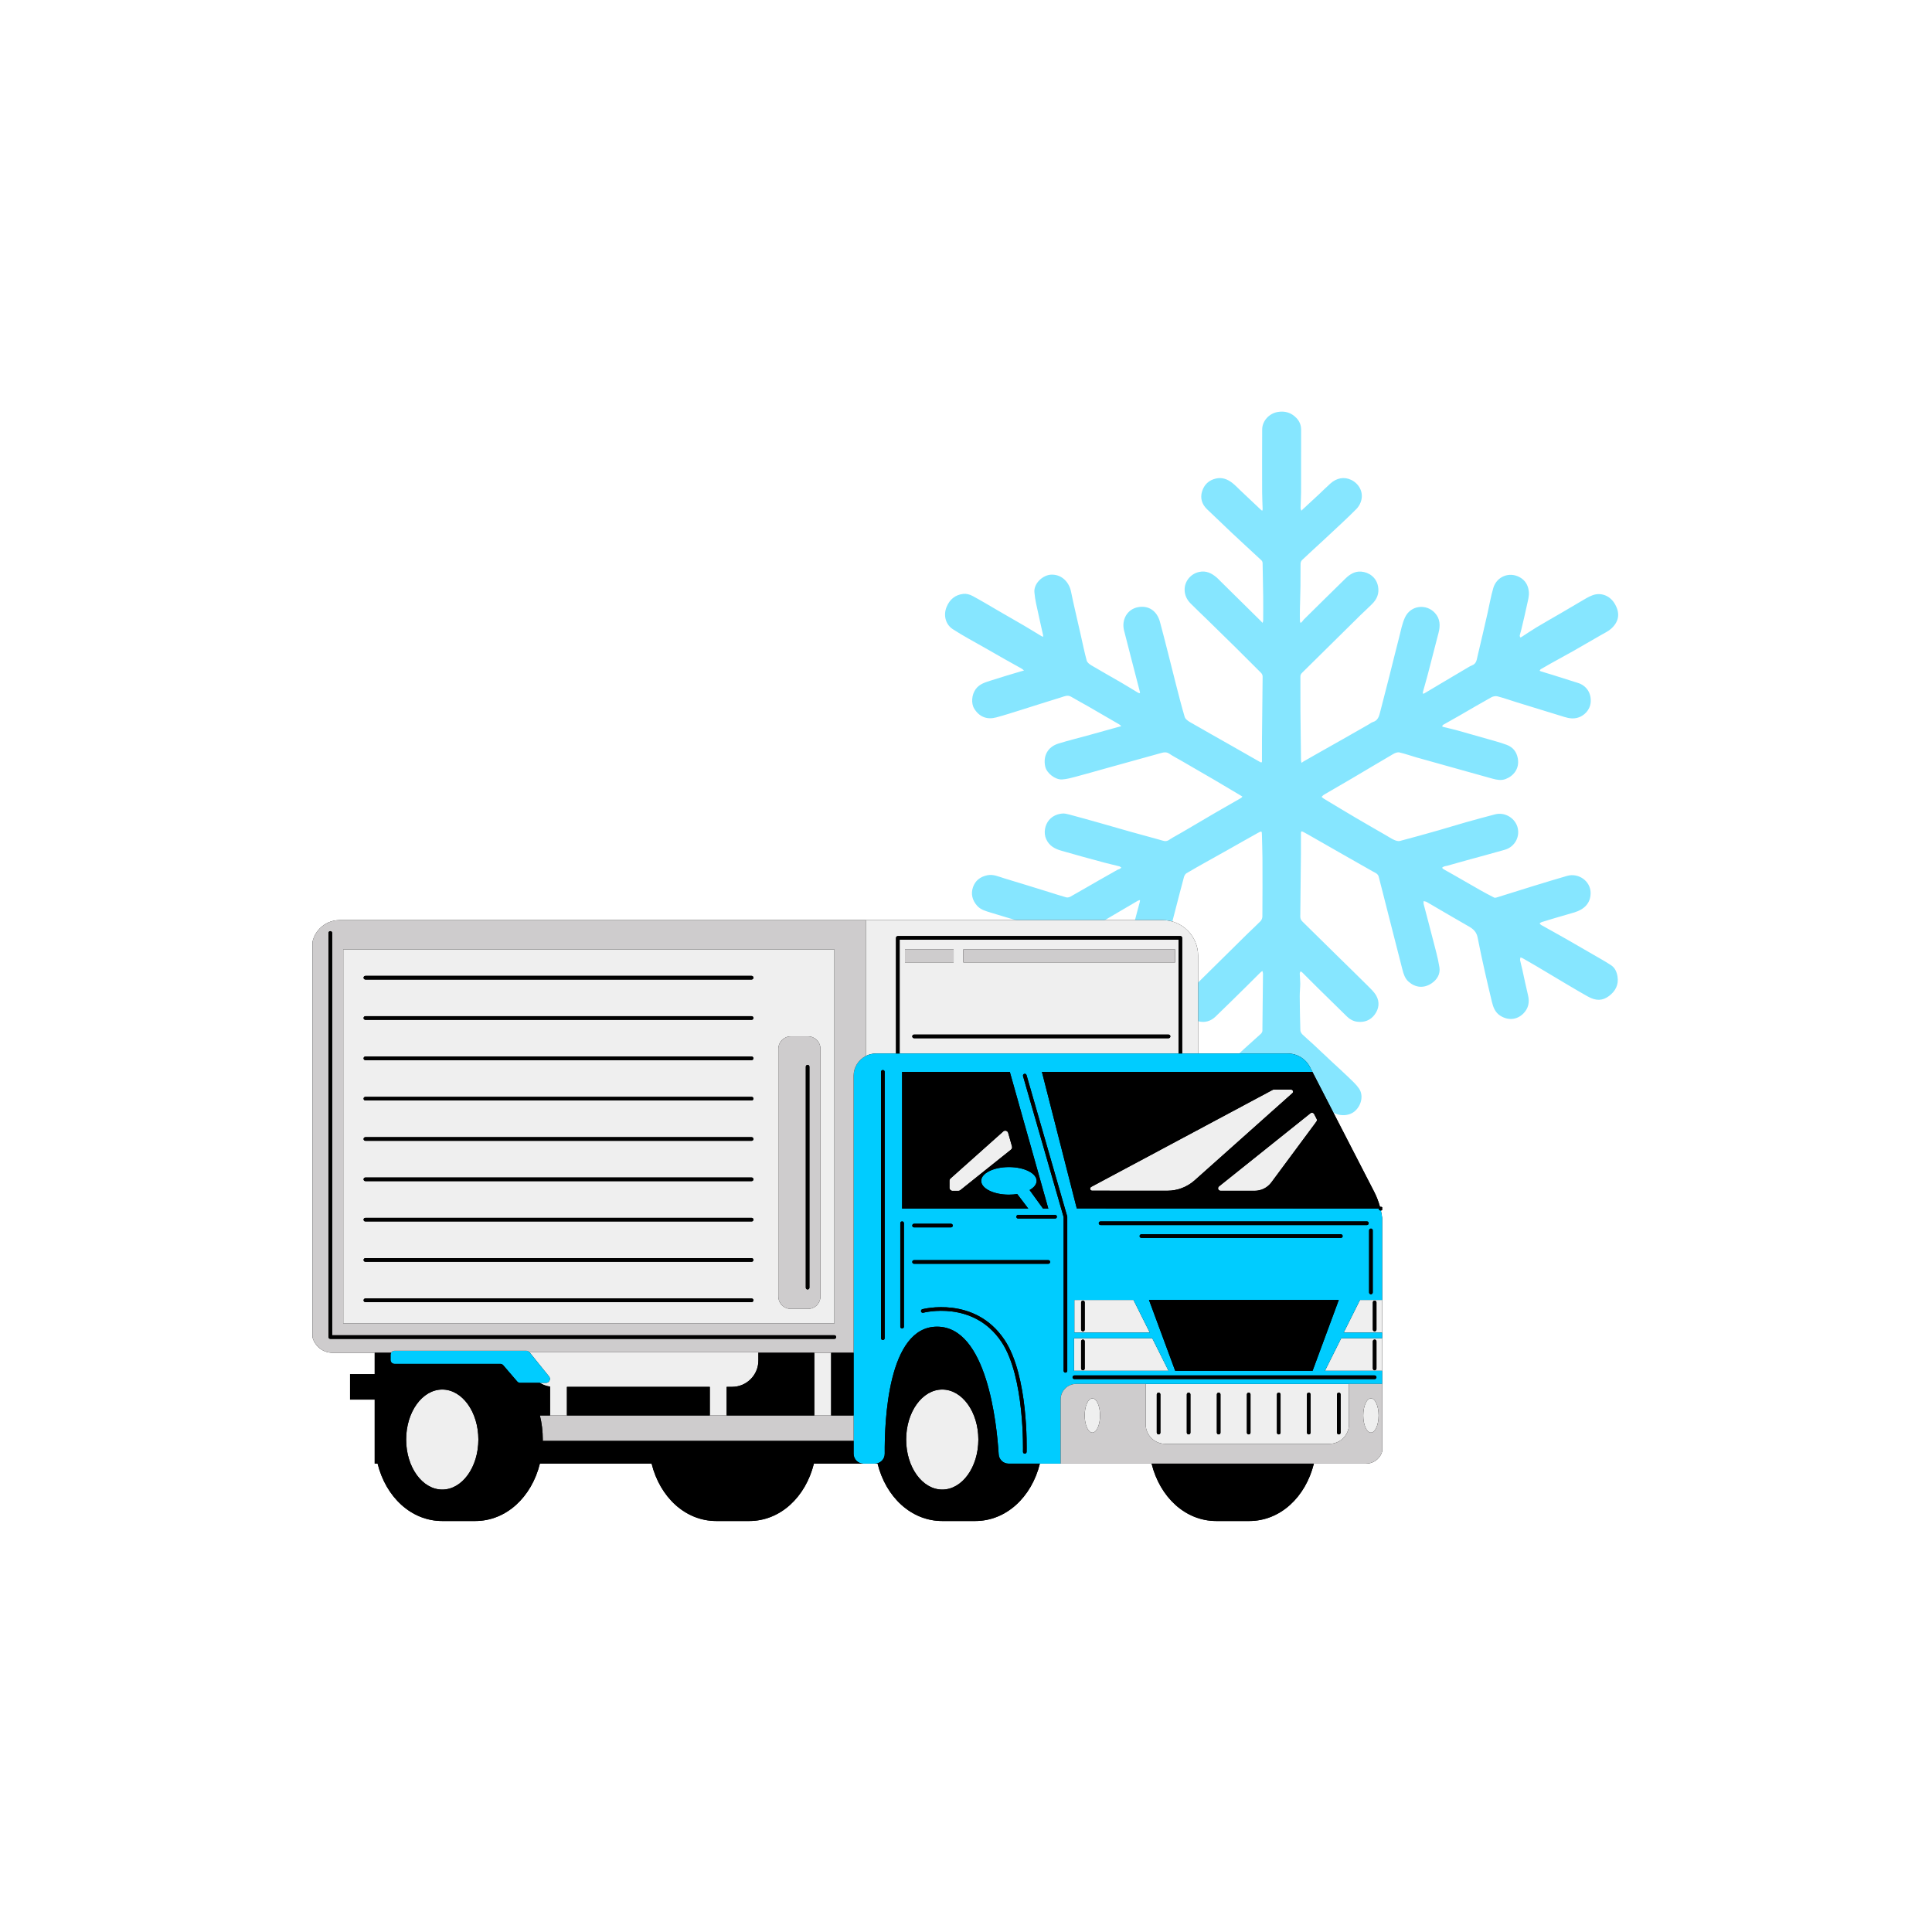 <svg xmlns="http://www.w3.org/2000/svg" xmlns:xlink="http://www.w3.org/1999/xlink" width="500" zoomAndPan="magnify" viewBox="0 0 375 375" height="500" preserveAspectRatio="xMidYMid meet" version="1.0"><defs><clipPath id="efef26a32a"><path d="M 183 79.688 L 314.234 79.688 L 314.234 229.688 L 183 229.688 Z M 183 79.688 " clip-rule="nonzero"/></clipPath><clipPath id="7dc002fd6e"><path d="M 60.668 178.512 L 268.277 178.512 L 268.277 295.512 L 60.668 295.512 Z M 60.668 178.512 " clip-rule="nonzero"/></clipPath><clipPath id="8d7bee763a"><path d="M 66 178.512 L 268.277 178.512 L 268.277 290 L 66 290 Z M 66 178.512 " clip-rule="nonzero"/></clipPath><clipPath id="84fd21010e"><path d="M 75 204 L 268.277 204 L 268.277 285 L 75 285 Z M 75 204 " clip-rule="nonzero"/></clipPath><clipPath id="d9190ac5c6"><path d="M 60.668 178.512 L 268.277 178.512 L 268.277 285 L 60.668 285 Z M 60.668 178.512 " clip-rule="nonzero"/></clipPath><clipPath id="43ab959264"><path d="M 63 180 L 268.277 180 L 268.277 295.512 L 63 295.512 Z M 63 180 " clip-rule="nonzero"/></clipPath></defs><rect x="-37.5" width="450" fill="#ffffff" y="-37.5" height="450" fill-opacity="1"/><rect x="-37.5" width="450" fill="#ffffff" y="-37.5" height="450" fill-opacity="1"/><g clip-path="url(#efef26a32a)"><path fill="#86e6ff" d="M 195.191 189.859 C 193.73 190.727 192.309 191.594 190.855 192.395 C 189.863 192.941 188.863 193.512 187.797 193.867 C 186.816 194.191 185.84 193.832 185.02 193.203 C 184.059 192.469 183.5 191.449 183.391 190.27 C 183.312 189.457 183.582 188.66 184.062 187.945 C 184.652 187.066 185.594 186.676 186.441 186.164 C 188.145 185.141 189.883 184.18 191.613 183.199 C 192.828 182.512 194.051 181.832 195.27 181.148 C 196.176 180.641 197.074 180.129 197.977 179.621 C 198.23 179.477 198.48 179.336 198.73 179.191 C 198.449 179.066 198.18 178.906 197.887 178.816 C 195.992 178.242 194.086 177.695 192.195 177.105 C 191.266 176.816 190.312 176.562 189.629 175.773 C 188.707 174.715 188.41 173.477 188.863 172.184 C 189.305 170.922 190.27 170.164 191.637 169.887 C 192.82 169.648 193.828 170.156 194.879 170.469 C 197.781 171.336 200.672 172.246 203.57 173.137 C 204.703 173.488 205.832 173.867 206.977 174.18 C 207.219 174.246 207.562 174.152 207.797 174.023 C 209.652 172.98 211.488 171.906 213.332 170.848 C 214.531 170.16 215.734 169.484 216.938 168.805 C 217.043 168.75 217.176 168.746 217.277 168.688 C 217.414 168.613 217.535 168.508 217.66 168.418 C 217.52 168.324 217.391 168.184 217.234 168.145 C 216.273 167.895 215.305 167.691 214.352 167.434 C 211.551 166.676 208.746 165.922 205.961 165.109 C 204.727 164.754 203.645 164.172 203.062 162.867 C 202.508 161.633 202.828 160.109 203.613 159.18 C 204.289 158.383 205.172 158.02 206.148 157.91 C 206.621 157.855 207.133 157.992 207.609 158.117 C 209.496 158.621 211.375 159.145 213.254 159.676 C 215.328 160.262 217.398 160.871 219.477 161.453 C 221.27 161.961 223.074 162.441 224.875 162.938 C 225.238 163.035 225.602 163.164 225.973 163.238 C 226.641 163.371 227.086 162.871 227.594 162.594 C 228.852 161.906 230.086 161.164 231.324 160.441 C 232.863 159.539 234.391 158.625 235.934 157.73 C 237.578 156.777 239.234 155.84 240.883 154.891 C 240.988 154.828 241.066 154.711 241.156 154.621 C 241.07 154.566 240.98 154.508 240.891 154.453 C 239.148 153.422 237.414 152.375 235.664 151.352 C 233.547 150.113 231.418 148.887 229.293 147.656 C 228.512 147.207 227.711 146.793 226.965 146.297 C 226.469 145.965 226.012 145.98 225.48 146.133 C 223.52 146.688 221.555 147.219 219.59 147.766 C 217.859 148.242 216.129 148.727 214.398 149.207 C 212.535 149.727 210.676 150.262 208.809 150.758 C 207.93 150.988 207.039 151.242 206.145 151.293 C 204.809 151.371 203.148 150.055 202.875 148.781 C 202.445 146.762 203.32 144.973 205.457 144.32 C 207.469 143.699 209.52 143.199 211.551 142.637 C 213.332 142.145 215.109 141.645 216.891 141.148 C 216.973 141.125 217.059 141.105 217.141 141.082 C 217.309 141.039 217.477 140.996 217.641 140.949 C 217.512 140.832 217.391 140.688 217.242 140.602 C 215.227 139.426 213.207 138.254 211.184 137.09 C 210.09 136.465 208.977 135.871 207.891 135.23 C 207.223 134.84 206.605 135.16 206.012 135.34 C 203.395 136.137 200.793 136.984 198.18 137.801 C 196.586 138.301 194.996 138.812 193.383 139.246 C 191.586 139.727 190.117 139.172 189.109 137.57 C 188.461 136.539 188.602 134.867 189.352 133.805 C 190.117 132.719 191.289 132.43 192.414 132.062 C 194.297 131.449 196.203 130.898 198.098 130.324 C 198.164 130.305 198.23 130.293 198.297 130.273 C 198.453 130.23 198.605 130.188 198.758 130.145 C 198.613 130.023 198.48 129.879 198.32 129.789 C 197.238 129.18 196.148 128.582 195.066 127.973 C 193.805 127.258 192.543 126.539 191.285 125.816 C 189.156 124.594 186.977 123.449 184.922 122.113 C 183.617 121.266 183.039 119.52 183.723 117.832 C 184.328 116.336 185.406 115.461 186.965 115.273 C 187.535 115.203 188.219 115.379 188.734 115.656 C 190.441 116.566 192.098 117.578 193.773 118.547 C 195.434 119.508 197.105 120.457 198.758 121.426 C 199.895 122.094 201.016 122.793 202.145 123.469 C 202.246 123.531 202.367 123.555 202.48 123.598 C 202.469 123.473 202.477 123.344 202.449 123.227 C 202 121.203 201.539 119.184 201.109 117.16 C 200.953 116.434 200.84 115.695 200.777 114.961 C 200.629 113.203 202.469 111.543 204.148 111.535 C 206.18 111.527 207.547 113.066 207.898 114.891 C 208.137 116.117 208.426 117.34 208.699 118.562 C 209.055 120.141 209.422 121.715 209.781 123.293 C 210.156 124.938 210.484 126.594 210.93 128.219 C 211.027 128.586 211.469 128.93 211.836 129.145 C 213.77 130.293 215.73 131.387 217.672 132.516 C 218.766 133.152 219.84 133.824 220.926 134.473 C 221.023 134.531 221.156 134.523 221.27 134.543 C 221.262 134.441 221.266 134.332 221.238 134.234 C 220.723 132.242 220.203 130.25 219.688 128.254 C 219.18 126.293 218.668 124.332 218.176 122.367 C 217.664 120.328 218.75 118.246 220.906 117.848 C 222.938 117.473 224.555 118.562 225.141 120.684 C 225.711 122.77 226.234 124.871 226.77 126.965 C 227.273 128.93 227.754 130.898 228.258 132.863 C 228.805 134.973 229.328 137.09 229.957 139.176 C 230.082 139.586 230.602 139.945 231.02 140.188 C 233.695 141.734 236.395 143.242 239.082 144.77 C 240.914 145.809 242.738 146.867 244.574 147.902 C 245.031 148.156 244.945 147.766 244.945 147.535 C 244.949 146.18 244.941 144.828 244.949 143.473 C 244.984 139.441 245.023 135.414 245.074 131.383 C 245.078 131.043 244.98 130.809 244.738 130.57 C 243.113 128.969 241.512 127.34 239.891 125.734 C 238.078 123.941 236.254 122.16 234.43 120.379 C 233.328 119.297 232.195 118.246 231.109 117.148 C 230.367 116.402 229.926 115.5 229.934 114.41 C 229.941 112.828 231.102 111.387 232.711 111.023 C 234.125 110.703 235.215 111.27 236.219 112.148 C 236.445 112.34 236.641 112.566 236.852 112.773 C 239.406 115.297 241.961 117.816 244.516 120.336 C 244.609 120.426 244.699 120.52 244.793 120.613 C 244.883 120.707 244.977 120.801 245.066 120.898 C 245.105 120.746 245.18 120.598 245.18 120.445 C 245.188 118.887 245.199 117.328 245.184 115.77 C 245.16 113.609 245.121 111.445 245.07 109.285 C 245.066 109.109 244.98 108.887 244.852 108.77 C 243.441 107.445 242.016 106.137 240.594 104.824 C 240.043 104.316 239.492 103.805 238.949 103.289 C 237.391 101.805 235.832 100.324 234.281 98.836 C 233.285 97.883 232.926 96.68 233.316 95.398 C 233.715 94.09 234.613 93.188 236.043 92.875 C 237.234 92.617 238.223 93.008 239.125 93.684 C 239.691 94.113 240.184 94.641 240.699 95.133 C 242.062 96.418 243.418 97.703 244.781 98.988 C 244.844 99.047 244.926 99.082 245 99.129 C 245.027 99.035 245.082 98.938 245.078 98.848 C 245.051 97.746 244.98 96.648 244.98 95.551 C 244.969 91.488 244.965 87.426 244.988 83.363 C 245 81.691 246.34 80.25 247.98 79.969 C 249.43 79.723 250.637 80.09 251.641 81.141 C 252.234 81.758 252.543 82.523 252.547 83.379 C 252.555 87.422 252.555 91.465 252.539 95.512 C 252.535 96.535 252.461 97.559 252.441 98.582 C 252.438 98.762 252.539 98.945 252.594 99.129 C 252.711 99.016 252.824 98.898 252.941 98.789 C 253.945 97.859 254.957 96.934 255.957 95.996 C 256.723 95.281 257.461 94.535 258.242 93.84 C 259.418 92.781 260.914 92.465 262.32 93.172 C 263.875 93.957 264.805 95.715 264.082 97.547 C 263.906 97.992 263.629 98.43 263.297 98.773 C 262.332 99.762 261.324 100.703 260.32 101.652 C 259.203 102.711 258.074 103.758 256.945 104.801 C 255.539 106.102 254.117 107.391 252.727 108.707 C 252.555 108.867 252.445 109.172 252.438 109.41 C 252.41 110.84 252.438 112.27 252.418 113.695 C 252.398 115.227 252.344 116.758 252.312 118.289 C 252.297 119.039 252.301 119.785 252.316 120.535 C 252.316 120.664 252.402 120.793 252.445 120.922 C 252.551 120.836 252.664 120.758 252.75 120.66 C 252.871 120.527 252.953 120.367 253.078 120.242 C 255.762 117.594 258.441 114.941 261.141 112.305 C 261.98 111.484 262.949 110.855 264.191 110.949 C 265.734 111.062 267.137 112.078 267.469 113.77 C 267.75 115.195 267.27 116.301 266.297 117.262 C 265.516 118.039 264.703 118.785 263.906 119.551 C 263.641 119.805 263.387 120.07 263.125 120.328 C 259.66 123.75 256.199 127.176 252.73 130.59 C 252.504 130.812 252.402 131.027 252.406 131.352 C 252.422 133.562 252.398 135.77 252.414 137.977 C 252.438 141.172 252.48 144.367 252.523 147.559 C 252.523 147.73 252.598 147.898 252.637 148.066 C 252.754 147.98 252.867 147.883 252.992 147.812 C 253.77 147.363 254.551 146.914 255.332 146.473 C 257.121 145.461 258.914 144.457 260.699 143.441 C 262.355 142.504 264.004 141.559 265.652 140.613 C 265.922 140.457 266.172 140.238 266.461 140.152 C 267.457 139.863 267.672 139.039 267.887 138.199 C 268.504 135.785 269.133 133.371 269.746 130.957 C 270.359 128.539 270.945 126.109 271.574 123.695 C 271.91 122.395 272.152 121.031 272.715 119.828 C 273.836 117.441 276.848 117.172 278.5 118.953 C 279.535 120.066 279.59 121.422 279.219 122.836 C 278.512 125.531 277.832 128.234 277.125 130.934 C 276.828 132.066 276.492 133.195 276.184 134.324 C 276.156 134.43 276.188 134.547 276.191 134.656 C 276.293 134.629 276.402 134.617 276.488 134.566 C 277.875 133.746 279.258 132.918 280.641 132.094 C 282.102 131.227 283.559 130.359 285.023 129.5 C 285.242 129.367 285.469 129.234 285.711 129.148 C 286.602 128.828 286.637 128 286.809 127.281 C 287.461 124.562 288.086 121.832 288.711 119.105 C 289.094 117.445 289.367 115.75 289.852 114.121 C 290.512 111.895 292.977 110.898 295.027 112.07 C 296.059 112.66 296.59 113.57 296.738 114.75 C 296.855 115.68 296.566 116.539 296.387 117.414 C 296.047 119.031 295.652 120.637 295.277 122.242 C 295.191 122.613 295.059 122.973 294.98 123.344 C 294.957 123.457 295.039 123.594 295.074 123.719 C 295.164 123.691 295.266 123.684 295.34 123.633 C 296.309 123.012 297.254 122.355 298.242 121.762 C 299.812 120.816 301.41 119.918 302.996 118.996 C 304.266 118.254 305.527 117.492 306.801 116.758 C 307.547 116.328 308.281 115.848 309.082 115.547 C 310.758 114.914 312.477 115.633 313.383 117.125 C 314.445 118.871 314.352 120.535 312.766 121.996 C 312.191 122.527 311.434 122.867 310.742 123.27 C 308.996 124.289 307.242 125.301 305.484 126.297 C 303.996 127.141 302.492 127.949 301 128.781 C 300.352 129.141 299.707 129.508 299.066 129.891 C 298.965 129.949 298.914 130.094 298.836 130.199 C 298.934 130.242 299.031 130.297 299.133 130.324 C 299.875 130.551 300.617 130.766 301.359 131 C 303 131.516 304.637 132.051 306.277 132.555 C 307.832 133.031 308.984 134.469 308.73 136.512 C 308.586 137.672 307.598 139.02 305.988 139.367 C 304.844 139.609 303.844 139.223 302.809 138.902 C 300.027 138.043 297.242 137.195 294.465 136.336 C 293.199 135.945 291.949 135.496 290.668 135.16 C 290.301 135.062 289.793 135.16 289.453 135.352 C 287.383 136.5 285.344 137.707 283.289 138.891 C 282.242 139.492 281.18 140.074 280.133 140.676 C 280.031 140.734 279.98 140.883 279.906 140.992 C 280.004 141.031 280.102 141.09 280.203 141.113 C 281.113 141.34 282.027 141.539 282.93 141.789 C 285.426 142.484 287.914 143.191 290.402 143.91 C 291.098 144.109 291.789 144.324 292.461 144.578 C 293.664 145.035 294.363 145.91 294.602 147.18 C 294.977 149.195 293.762 150.641 292.219 151.219 C 291.395 151.527 290.531 151.371 289.699 151.141 C 287.035 150.398 284.375 149.652 281.715 148.91 C 279.453 148.277 277.191 147.652 274.93 147.012 C 273.82 146.695 272.73 146.297 271.609 146.043 C 271.25 145.965 270.77 146.156 270.426 146.355 C 267.73 147.926 265.062 149.531 262.375 151.113 C 260.586 152.168 258.785 153.195 256.992 154.246 C 256.812 154.352 256.676 154.527 256.52 154.668 C 256.664 154.785 256.793 154.922 256.945 155.016 C 259.039 156.277 261.129 157.543 263.234 158.781 C 265.156 159.914 267.094 161.02 269.023 162.133 C 269.551 162.438 270.055 162.781 270.605 163.027 C 270.945 163.176 271.387 163.32 271.719 163.23 C 274.242 162.57 276.75 161.863 279.258 161.152 C 281.016 160.652 282.758 160.102 284.516 159.605 C 286.395 159.074 288.281 158.566 290.172 158.07 C 292.008 157.59 293.898 158.668 294.492 160.383 C 295.125 162.227 294.141 164.34 292.086 164.938 C 289.664 165.641 287.223 166.277 284.793 166.949 C 283.48 167.309 282.168 167.688 280.855 168.055 C 280.672 168.105 280.469 168.109 280.293 168.176 C 280.148 168.23 280.031 168.348 279.898 168.438 C 280.004 168.535 280.094 168.652 280.211 168.723 C 280.855 169.094 281.508 169.449 282.152 169.816 C 283.891 170.812 285.625 171.82 287.371 172.809 C 288.238 173.301 289.125 173.766 290.012 174.219 C 290.141 174.285 290.348 174.246 290.5 174.199 C 292.883 173.461 295.258 172.703 297.645 171.969 C 299.816 171.301 301.992 170.637 304.18 170.008 C 306.359 169.379 308.746 170.988 308.738 173.352 C 308.73 175.305 307.512 176.504 305.621 177.086 C 304.332 177.477 303.039 177.836 301.746 178.215 C 300.902 178.465 300.062 178.715 299.227 178.98 C 299.082 179.027 298.961 179.148 298.832 179.234 C 298.926 179.336 299.004 179.465 299.117 179.527 C 300.684 180.406 302.258 181.266 303.816 182.156 C 306.102 183.457 308.371 184.773 310.645 186.094 C 311.336 186.492 312.023 186.902 312.691 187.336 C 313.457 187.84 313.797 188.613 313.949 189.492 C 314.238 191.129 313.539 192.402 312.309 193.324 C 311.047 194.27 309.781 194.309 308.176 193.41 C 306.832 192.656 305.508 191.875 304.184 191.09 C 302.156 189.887 300.137 188.672 298.113 187.469 C 297.266 186.965 296.406 186.477 295.551 185.992 C 295.418 185.918 295.262 185.887 295.117 185.836 C 295.094 186.023 295.02 186.223 295.055 186.398 C 295.172 186.977 295.336 187.543 295.465 188.117 C 295.84 189.801 296.176 191.492 296.586 193.164 C 296.922 194.535 296.668 195.73 295.68 196.727 C 294.441 197.977 292.715 198.109 291.207 197.152 C 290.191 196.504 289.82 195.48 289.562 194.391 C 289.117 192.496 288.656 190.605 288.234 188.707 C 287.734 186.461 287.234 184.215 286.801 181.957 C 286.602 180.926 286 180.34 285.137 179.848 C 282.387 178.281 279.664 176.664 276.926 175.074 C 276.75 174.973 276.523 174.961 276.324 174.906 C 276.324 175.098 276.285 175.301 276.332 175.48 C 276.906 177.691 277.504 179.895 278.066 182.105 C 278.543 183.992 279.098 185.867 279.395 187.781 C 279.59 189.031 278.953 190.148 277.867 190.867 C 276.328 191.895 274.707 191.699 273.398 190.539 C 272.707 189.934 272.422 189.043 272.199 188.152 C 271.59 185.75 270.969 183.355 270.359 180.957 C 269.711 178.422 269.07 175.887 268.422 173.352 C 268.152 172.297 267.871 171.242 267.613 170.184 C 267.465 169.578 266.934 169.418 266.488 169.164 C 264.27 167.898 262.047 166.641 259.824 165.375 C 257.871 164.262 255.922 163.145 253.973 162.031 C 253.672 161.859 253.371 161.691 253.066 161.531 C 252.57 161.273 252.512 161.312 252.512 161.891 C 252.508 163.191 252.516 164.488 252.508 165.789 C 252.473 169.816 252.434 173.848 252.383 177.875 C 252.375 178.293 252.52 178.59 252.805 178.875 C 255.172 181.191 257.523 183.52 259.883 185.84 C 261.73 187.656 263.59 189.453 265.418 191.281 C 266.031 191.895 266.699 192.504 267.121 193.242 C 267.836 194.488 267.664 195.812 266.816 196.945 C 265.996 198.043 264.809 198.488 263.449 198.32 C 262.688 198.227 262.016 197.867 261.469 197.332 C 259.547 195.465 257.637 193.586 255.73 191.703 C 254.738 190.727 253.762 189.734 252.773 188.754 C 252.68 188.66 252.547 188.609 252.43 188.535 C 252.379 188.684 252.277 188.828 252.281 188.973 C 252.301 189.625 252.379 190.277 252.375 190.93 C 252.371 191.75 252.273 192.57 252.277 193.391 C 252.293 195.59 252.328 197.789 252.398 199.984 C 252.406 200.266 252.605 200.594 252.816 200.801 C 253.492 201.457 254.223 202.059 254.914 202.703 C 256.164 203.863 257.398 205.039 258.641 206.203 C 259.645 207.141 260.668 208.051 261.652 209.008 C 262.398 209.734 263.207 210.438 263.789 211.289 C 264.723 212.668 264.211 214.641 262.93 215.711 C 261.578 216.844 259.309 216.621 258.195 215.469 C 257.477 214.727 256.66 214.074 255.898 213.371 C 254.824 212.379 253.758 211.375 252.684 210.383 C 252.633 210.332 252.516 210.277 252.496 210.293 C 252.438 210.352 252.375 210.441 252.379 210.516 C 252.406 211.613 252.445 212.711 252.48 213.809 C 252.484 213.941 252.48 214.07 252.48 214.199 C 252.48 218.078 252.512 221.957 252.461 225.832 C 252.438 227.586 251.438 228.805 249.812 229.254 C 248.375 229.648 247.008 229.352 245.918 228.305 C 245.293 227.707 244.922 226.887 244.918 226.004 C 244.895 222.09 244.902 218.176 244.918 214.262 C 244.922 213.051 244.992 211.844 245.023 210.633 C 245.023 210.5 244.977 210.363 244.949 210.23 C 244.836 210.312 244.711 210.387 244.609 210.48 C 243.445 211.566 242.293 212.668 241.113 213.742 C 240.301 214.484 239.512 215.277 238.605 215.891 C 236.562 217.277 233.656 216.117 233.207 213.543 C 232.98 212.238 233.426 211.211 234.289 210.348 C 235.652 208.988 237.078 207.688 238.48 206.367 C 239.48 205.43 240.488 204.496 241.5 203.574 C 242.59 202.582 243.695 201.609 244.781 200.617 C 244.902 200.508 244.957 200.324 245.027 200.164 C 245.055 200.102 245.031 200.02 245.031 199.945 C 245.07 196.285 245.109 192.629 245.145 188.969 C 245.145 188.801 245.07 188.629 245.031 188.461 C 244.902 188.559 244.754 188.641 244.641 188.758 C 243.781 189.605 242.938 190.465 242.078 191.309 C 240.035 193.32 238.004 195.34 235.934 197.324 C 235.039 198.184 233.906 198.543 232.695 198.254 C 231.289 197.918 230.355 197.043 229.988 195.559 C 229.59 193.938 230.551 192.422 231.668 191.52 C 231.762 191.441 231.871 191.379 231.961 191.289 C 235.332 187.961 238.699 184.629 242.078 181.301 C 242.93 180.465 243.82 179.664 244.656 178.809 C 244.867 178.594 245.023 178.223 245.027 177.918 C 245.055 174.152 245.059 170.387 245.043 166.621 C 245.039 165.133 244.969 163.645 244.941 162.156 C 244.93 161.27 244.926 161.242 244.102 161.699 C 242.215 162.742 240.344 163.82 238.461 164.879 C 237.031 165.684 235.598 166.477 234.168 167.281 C 232.875 168.012 231.574 168.73 230.301 169.496 C 230.07 169.637 229.883 169.953 229.809 170.227 C 229.266 172.211 228.762 174.211 228.242 176.203 C 227.68 178.363 227.113 180.523 226.562 182.688 C 226.035 184.754 225.59 186.844 224.973 188.879 C 224.551 190.277 223.594 191.188 222.035 191.422 C 219.941 191.734 218.242 190.066 218.07 188.395 C 217.949 187.242 218.352 186.23 218.605 185.184 C 219.246 182.508 219.969 179.852 220.664 177.188 C 220.848 176.484 221.043 175.785 221.227 175.086 C 221.262 174.961 221.262 174.832 221.277 174.707 C 221.145 174.742 220.996 174.754 220.879 174.82 C 219.848 175.418 218.816 176.027 217.789 176.633 C 216.52 177.379 215.254 178.133 213.984 178.871 C 213.223 179.316 212.457 179.75 211.684 180.168 C 211.023 180.527 210.848 181.141 210.695 181.812 C 210.102 184.477 209.477 187.133 208.855 189.789 C 208.418 191.648 207.98 193.508 207.512 195.355 C 207.188 196.633 206.223 197.301 205.043 197.617 C 202.879 198.199 200.891 196.551 200.715 194.5 C 200.617 193.41 200.98 192.414 201.188 191.387 C 201.508 189.785 201.914 188.203 202.293 186.613 C 202.34 186.414 202.426 186.223 202.48 186.023 C 202.512 185.91 202.512 185.793 202.527 185.676 C 202.406 185.691 202.258 185.664 202.16 185.723 C 201.281 186.242 200.41 186.777 199.531 187.305 C 198.254 188.066 196.969 188.824 195.688 189.582 C 195.535 189.672 195.375 189.75 195.191 189.859 Z M 195.191 189.859 " fill-opacity="1" fill-rule="nonzero"/></g><g clip-path="url(#7dc002fd6e)"><path fill="#000000" d="M 65.914 178.594 L 225.648 178.594 C 229.461 178.594 232.551 181.688 232.551 185.5 L 232.551 204.484 L 249.934 204.484 C 251.758 204.484 253.43 205.504 254.266 207.125 L 254.738 208.047 L 266.715 231.305 C 267.203 232.25 267.582 233.242 267.859 234.262 C 267.891 234.254 267.918 234.242 267.953 234.242 L 268.062 234.242 C 268.258 234.242 268.418 234.402 268.418 234.598 C 268.418 234.789 268.258 234.949 268.062 234.949 L 268.027 234.949 C 268.277 236.043 268.406 237.164 268.406 238.297 L 268.406 268.617 L 268.41 268.617 L 268.41 280.836 C 268.41 282.07 267.719 283.145 266.707 283.695 C 266.246 283.945 265.715 284.09 265.156 284.09 L 255.023 284.09 C 253.41 290.605 248.473 295.227 242.477 295.227 L 236.074 295.227 C 230.078 295.227 225.141 290.605 223.523 284.09 L 201.84 284.09 C 200.223 290.605 195.285 295.227 189.289 295.227 L 182.891 295.227 C 176.891 295.227 171.957 290.605 170.34 284.09 L 157.977 284.09 C 156.359 290.605 151.422 295.227 145.426 295.227 L 139.027 295.227 C 133.027 295.227 128.094 290.605 126.477 284.09 L 104.789 284.09 C 103.176 290.605 98.238 295.227 92.242 295.227 L 85.84 295.227 C 79.844 295.227 74.906 290.605 73.289 284.09 L 72.727 284.09 L 72.727 271.656 L 67.941 271.656 L 67.941 266.723 L 72.727 266.723 L 72.727 262.574 L 64.551 262.574 C 62.328 262.574 60.523 260.77 60.523 258.547 L 60.523 183.98 C 60.527 181.008 62.938 178.594 65.914 178.594 Z M 65.914 178.594 " fill-opacity="1" fill-rule="nonzero"/></g><g clip-path="url(#8d7bee763a)"><path fill="#efefef" d="M 228.75 182.398 L 228.75 204.484 L 174.621 204.484 L 174.621 182.398 Z M 228.09 184.285 L 186.973 184.285 L 186.973 186.797 L 228.09 186.797 Z M 177.418 201.516 L 226.812 201.516 C 227.008 201.516 227.168 201.355 227.168 201.16 C 227.168 200.965 227.008 200.809 226.812 200.809 L 177.418 200.809 C 177.223 200.809 177.066 200.965 177.066 201.16 C 177.066 201.355 177.223 201.516 177.418 201.516 Z M 185.102 186.797 L 185.102 184.285 L 175.652 184.285 L 175.652 186.797 Z M 229.457 204.484 L 232.551 204.484 L 232.551 185.5 C 232.551 181.688 229.461 178.594 225.648 178.594 L 168.051 178.594 L 168.051 204.965 C 168.645 204.66 169.316 204.484 170.027 204.484 L 173.914 204.484 L 173.914 182.043 C 173.914 181.848 174.074 181.691 174.27 181.691 L 229.102 181.691 C 229.297 181.691 229.457 181.848 229.457 182.043 Z M 66.629 256.883 L 66.629 184.285 L 161.949 184.285 L 161.949 256.883 Z M 70.922 252.738 L 145.887 252.738 C 146.082 252.738 146.242 252.578 146.242 252.383 C 146.242 252.188 146.082 252.031 145.887 252.031 L 70.922 252.031 C 70.727 252.031 70.566 252.188 70.566 252.383 C 70.57 252.578 70.727 252.738 70.922 252.738 Z M 145.887 189.414 L 70.922 189.414 C 70.727 189.414 70.566 189.574 70.566 189.77 C 70.566 189.965 70.727 190.125 70.922 190.125 L 145.887 190.125 C 146.082 190.125 146.242 189.965 146.242 189.77 C 146.242 189.574 146.082 189.414 145.887 189.414 Z M 145.887 197.242 L 70.922 197.242 C 70.727 197.242 70.566 197.402 70.566 197.598 C 70.566 197.793 70.727 197.949 70.922 197.949 L 145.887 197.949 C 146.082 197.949 146.242 197.793 146.242 197.598 C 146.242 197.402 146.082 197.242 145.887 197.242 Z M 145.887 205.07 L 70.922 205.07 C 70.727 205.07 70.566 205.227 70.566 205.422 C 70.566 205.617 70.727 205.777 70.922 205.777 L 145.887 205.777 C 146.082 205.777 146.242 205.617 146.242 205.422 C 146.242 205.227 146.082 205.07 145.887 205.07 Z M 145.887 212.898 L 70.922 212.898 C 70.727 212.898 70.566 213.055 70.566 213.25 C 70.566 213.445 70.727 213.602 70.922 213.602 L 145.887 213.602 C 146.082 213.602 146.242 213.445 146.242 213.25 C 146.242 213.055 146.082 212.898 145.887 212.898 Z M 145.887 220.723 L 70.922 220.723 C 70.727 220.723 70.566 220.883 70.566 221.078 C 70.566 221.273 70.727 221.43 70.922 221.43 L 145.887 221.43 C 146.082 221.43 146.242 221.273 146.242 221.078 C 146.242 220.883 146.082 220.723 145.887 220.723 Z M 145.887 228.551 L 70.922 228.551 C 70.727 228.551 70.566 228.707 70.566 228.902 C 70.566 229.098 70.727 229.258 70.922 229.258 L 145.887 229.258 C 146.082 229.258 146.242 229.098 146.242 228.902 C 146.242 228.707 146.082 228.551 145.887 228.551 Z M 145.887 236.379 L 70.922 236.379 C 70.727 236.379 70.566 236.535 70.566 236.73 C 70.566 236.926 70.727 237.082 70.922 237.082 L 145.887 237.082 C 146.082 237.082 146.242 236.926 146.242 236.73 C 146.242 236.535 146.082 236.379 145.887 236.379 Z M 145.887 244.203 L 70.922 244.203 C 70.727 244.203 70.566 244.363 70.566 244.559 C 70.566 244.754 70.727 244.91 70.922 244.91 L 145.887 244.91 C 146.082 244.91 146.242 244.754 146.242 244.559 C 146.242 244.363 146.082 244.203 145.887 244.203 Z M 159.246 203.566 C 159.246 202.238 158.172 201.16 156.844 201.16 L 153.484 201.16 C 152.156 201.16 151.082 202.238 151.082 203.566 L 151.082 251.648 C 151.082 252.977 152.156 254.055 153.484 254.055 L 156.844 254.055 C 158.172 254.055 159.246 252.977 159.246 251.648 Z M 175.883 279.414 C 175.883 284.777 179.02 289.125 182.891 289.125 C 186.762 289.125 189.898 284.777 189.898 279.414 C 189.898 274.055 186.762 269.707 182.891 269.707 C 179.02 269.707 175.883 274.055 175.883 279.414 Z M 78.832 279.414 C 78.832 284.777 81.973 289.125 85.844 289.125 C 89.715 289.125 92.852 284.777 92.852 279.414 C 92.852 274.055 89.715 269.707 85.844 269.707 C 81.973 269.707 78.832 274.055 78.832 279.414 Z M 161.324 274.742 L 161.324 262.57 L 158.055 262.57 L 158.055 274.742 Z M 255.523 217.688 C 255.633 217.543 255.648 217.348 255.566 217.188 L 255.074 216.234 C 254.938 215.969 254.59 215.895 254.355 216.082 L 246.781 222.141 L 240.152 227.445 L 239.199 228.207 L 236.605 230.281 C 236.258 230.562 236.453 231.129 236.902 231.129 L 243.527 231.133 C 244.809 231.133 246.02 230.523 246.781 229.492 L 248.297 227.445 L 255.195 218.137 Z M 250.855 212.184 C 251.125 211.941 250.953 211.496 250.594 211.496 L 247.219 211.496 C 247.152 211.496 247.09 211.512 247.031 211.543 L 246.781 211.676 L 239.199 215.73 L 236.605 217.117 L 228.195 221.613 L 217.277 227.445 L 211.801 230.375 C 211.645 230.461 211.562 230.645 211.605 230.816 C 211.652 230.992 211.809 231.113 211.988 231.113 L 226.57 231.121 C 228.531 231.125 230.422 230.402 231.887 229.098 L 233.738 227.445 L 236.605 224.887 L 239.199 222.578 L 246.781 215.812 Z M 223.172 258.648 L 208.531 258.648 L 208.531 252.316 L 220.008 252.316 Z M 210.195 252.445 C 210 252.445 209.84 252.605 209.84 252.801 L 209.84 258.059 C 209.84 258.254 210 258.414 210.195 258.414 C 210.391 258.414 210.547 258.254 210.547 258.059 L 210.547 252.801 C 210.547 252.605 210.391 252.445 210.195 252.445 Z M 226.816 266.074 L 208.461 266.074 L 208.461 259.738 L 223.648 259.738 Z M 210.547 260.355 C 210.547 260.16 210.391 260.004 210.195 260.004 C 210 260.004 209.84 260.16 209.84 260.355 L 209.84 265.617 C 209.84 265.812 210 265.969 210.195 265.969 C 210.391 265.969 210.547 265.812 210.547 265.617 Z M 263.973 252.316 L 268.406 252.316 L 268.406 258.648 L 260.809 258.648 Z M 266.465 258.059 C 266.465 258.254 266.621 258.414 266.816 258.414 C 267.012 258.414 267.172 258.254 267.172 258.059 L 267.172 252.801 C 267.172 252.605 267.012 252.445 266.816 252.445 C 266.621 252.445 266.465 252.605 266.465 252.801 Z M 260.332 259.738 L 268.406 259.738 L 268.406 266.074 L 257.168 266.074 Z M 266.465 265.617 C 266.465 265.812 266.621 265.969 266.816 265.969 C 267.012 265.969 267.172 265.812 267.172 265.617 L 267.172 260.355 C 267.172 260.16 267.012 260.004 266.816 260.004 C 266.621 260.004 266.465 260.16 266.465 260.355 Z M 258.043 280.246 L 226.168 280.246 C 224.074 280.246 222.375 278.551 222.375 276.457 L 222.375 268.617 L 261.832 268.617 L 261.832 276.457 C 261.832 278.551 260.137 280.246 258.043 280.246 Z M 224.879 270.305 C 224.684 270.305 224.527 270.465 224.527 270.66 L 224.527 278.066 C 224.527 278.262 224.684 278.418 224.879 278.418 C 225.074 278.418 225.234 278.262 225.234 278.066 L 225.234 270.66 C 225.234 270.465 225.074 270.305 224.879 270.305 Z M 231.062 270.66 C 231.062 270.465 230.906 270.305 230.711 270.305 C 230.516 270.305 230.355 270.465 230.355 270.66 L 230.355 278.066 C 230.355 278.262 230.516 278.418 230.711 278.418 C 230.906 278.418 231.062 278.262 231.062 278.066 Z M 236.895 270.66 C 236.895 270.465 236.734 270.305 236.539 270.305 C 236.344 270.305 236.188 270.465 236.188 270.66 L 236.188 278.066 C 236.188 278.262 236.344 278.418 236.539 278.418 C 236.734 278.418 236.895 278.262 236.895 278.066 Z M 242.723 270.66 C 242.723 270.465 242.566 270.305 242.371 270.305 C 242.176 270.305 242.016 270.465 242.016 270.66 L 242.016 278.066 C 242.016 278.262 242.176 278.418 242.371 278.418 C 242.566 278.418 242.723 278.262 242.723 278.066 Z M 248.555 270.66 C 248.555 270.465 248.395 270.305 248.199 270.305 C 248.004 270.305 247.848 270.465 247.848 270.66 L 247.848 278.066 C 247.848 278.262 248.004 278.418 248.199 278.418 C 248.395 278.418 248.555 278.262 248.555 278.066 Z M 254.031 270.305 C 253.836 270.305 253.676 270.465 253.676 270.66 L 253.676 278.066 C 253.676 278.262 253.836 278.418 254.031 278.418 C 254.227 278.418 254.383 278.262 254.383 278.066 L 254.383 270.66 C 254.383 270.465 254.227 270.305 254.031 270.305 Z M 260.215 270.66 C 260.215 270.465 260.055 270.305 259.859 270.305 C 259.664 270.305 259.508 270.465 259.508 270.66 L 259.508 278.066 C 259.508 278.262 259.664 278.418 259.859 278.418 C 260.055 278.418 260.215 278.262 260.215 278.066 Z M 196.23 223.148 C 196.414 223 196.492 222.754 196.43 222.527 L 195.688 219.895 C 195.566 219.473 195.051 219.324 194.727 219.613 L 192.391 221.695 L 186.973 226.527 L 185.121 228.18 L 184.488 228.742 C 184.363 228.855 184.293 229.012 184.293 229.18 L 184.293 230.555 C 184.293 230.883 184.555 231.145 184.883 231.145 L 186.023 231.145 C 186.156 231.145 186.289 231.102 186.391 231.016 L 186.973 230.551 L 187.652 230.008 L 192.391 226.215 Z M 213.516 274.742 C 213.516 272.906 212.852 271.422 212.027 271.422 C 211.207 271.422 210.539 272.906 210.539 274.742 C 210.539 276.578 211.207 278.066 212.027 278.066 C 212.852 278.066 213.516 276.578 213.516 274.742 Z M 264.609 274.742 C 264.609 276.578 265.273 278.066 266.098 278.066 C 266.918 278.066 267.586 276.578 267.586 274.742 C 267.586 272.906 266.918 271.422 266.098 271.422 C 265.273 271.422 264.609 272.906 264.609 274.742 Z M 147.203 262.434 L 102.738 262.434 C 102.75 262.445 102.762 262.457 102.773 262.469 L 106.566 267.164 C 106.973 267.664 106.613 268.414 105.969 268.414 L 104.766 268.414 C 105.363 268.785 106.039 269.039 106.77 269.137 L 106.77 274.742 L 110.039 274.742 L 110.039 269.188 L 137.773 269.188 L 137.773 274.742 L 141.043 274.742 L 141.043 269.188 L 142.09 269.188 C 144.914 269.188 147.203 266.898 147.203 264.074 Z M 147.203 262.434 " fill-opacity="1" fill-rule="nonzero"/></g><g clip-path="url(#84fd21010e)"><path fill="#00ccff" d="M 165.684 282.168 L 165.684 208.828 C 165.684 207.141 166.648 205.684 168.051 204.965 C 168.645 204.66 169.316 204.484 170.027 204.484 L 249.934 204.484 C 251.758 204.484 253.43 205.504 254.266 207.125 L 254.738 208.047 L 202.234 208.047 L 209.004 234.562 L 267.598 234.594 C 267.598 234.789 267.758 234.949 267.953 234.949 L 268.027 234.949 C 268.277 236.043 268.406 237.164 268.406 238.293 L 268.406 252.316 L 263.973 252.316 L 260.809 258.648 L 268.406 258.648 L 268.406 259.742 L 260.332 259.742 L 257.168 266.074 L 268.406 266.074 L 268.406 268.617 L 208.879 268.617 C 207.215 268.617 205.867 269.965 205.867 271.629 L 205.867 284.09 L 265.156 284.09 C 265.719 284.09 266.246 283.945 266.707 283.695 C 266.246 283.945 265.715 284.09 265.156 284.09 L 195.762 284.09 C 194.746 284.09 193.906 283.301 193.844 282.285 C 193.477 276.305 191.547 257.508 181.883 257.508 C 172.289 257.508 171.672 276.035 171.727 282.152 C 171.738 283.219 170.875 284.09 169.805 284.09 L 167.605 284.09 C 166.543 284.09 165.684 283.227 165.684 282.168 Z M 171.363 207.695 C 171.164 207.695 171.008 207.852 171.008 208.047 L 171.008 259.738 C 171.008 259.934 171.164 260.094 171.363 260.094 C 171.559 260.094 171.715 259.934 171.715 259.738 L 171.715 208.047 C 171.715 207.852 171.559 207.695 171.363 207.695 Z M 175.098 208.047 L 175.098 234.594 L 199.594 234.594 L 197.441 231.762 C 196.934 231.84 196.391 231.883 195.828 231.883 C 192.855 231.883 190.449 230.684 190.449 229.207 C 190.449 227.727 192.855 226.527 195.828 226.527 C 198.801 226.527 201.207 227.727 201.207 229.207 C 201.207 229.891 200.688 230.512 199.844 230.984 L 202.461 234.594 L 203.48 234.594 L 196.004 208.047 Z M 203.48 244.59 L 177.418 244.59 C 177.223 244.59 177.066 244.746 177.066 244.941 C 177.066 245.137 177.223 245.297 177.418 245.297 L 203.48 245.297 C 203.676 245.297 203.832 245.137 203.832 244.941 C 203.832 244.746 203.676 244.59 203.48 244.59 Z M 197.625 236.52 L 204.789 236.52 C 204.984 236.52 205.145 236.359 205.145 236.168 C 205.145 235.973 204.984 235.812 204.789 235.812 L 197.625 235.812 C 197.43 235.812 197.273 235.973 197.273 236.168 C 197.273 236.359 197.43 236.52 197.625 236.52 Z M 177.418 238.234 L 184.582 238.234 C 184.777 238.234 184.938 238.078 184.938 237.883 C 184.938 237.688 184.777 237.527 184.582 237.527 L 177.418 237.527 C 177.223 237.527 177.066 237.688 177.066 237.883 C 177.066 238.078 177.223 238.234 177.418 238.234 Z M 208.531 258.648 L 223.172 258.648 L 220.008 252.316 L 208.531 252.316 Z M 208.461 259.738 L 208.461 266.074 L 226.812 266.074 L 223.648 259.738 Z M 265.742 250.859 C 265.742 251.059 265.902 251.215 266.098 251.215 C 266.293 251.215 266.449 251.059 266.449 250.859 L 266.449 238.816 C 266.449 238.621 266.293 238.465 266.098 238.465 C 265.902 238.465 265.742 238.621 265.742 238.816 Z M 265.312 237.777 C 265.508 237.777 265.664 237.617 265.664 237.422 C 265.664 237.23 265.508 237.07 265.312 237.07 L 213.621 237.07 C 213.426 237.07 213.266 237.227 213.266 237.422 C 213.266 237.617 213.426 237.777 213.621 237.777 Z M 260.613 239.926 C 260.613 239.73 260.453 239.57 260.258 239.57 L 221.547 239.57 C 221.352 239.57 221.191 239.73 221.191 239.926 C 221.191 240.121 221.352 240.277 221.547 240.277 L 260.258 240.277 C 260.453 240.277 260.613 240.121 260.613 239.926 Z M 259.859 252.316 L 223.016 252.316 L 228.105 266.074 L 254.773 266.074 Z M 208.531 267.68 L 266.816 267.68 C 267.012 267.68 267.172 267.52 267.172 267.324 C 267.172 267.129 267.012 266.973 266.816 266.973 L 208.531 266.973 C 208.336 266.973 208.18 267.129 208.18 267.324 C 208.18 267.52 208.336 267.68 208.531 267.68 Z M 206.801 266.426 C 206.996 266.426 207.156 266.27 207.156 266.074 L 207.156 236.188 C 207.156 236.152 207.152 236.121 207.141 236.09 L 199.25 208.676 C 199.199 208.488 199.004 208.383 198.812 208.434 C 198.625 208.488 198.52 208.684 198.57 208.871 L 206.449 236.234 L 206.449 266.074 C 206.449 266.27 206.605 266.426 206.801 266.426 Z M 198.559 281.793 C 198.551 281.988 198.707 282.152 198.902 282.156 C 198.906 282.156 198.906 282.156 198.91 282.156 C 199.102 282.156 199.258 282.004 199.266 281.812 C 199.281 281.215 199.637 267.062 194.984 260.078 C 189.234 251.453 179.121 254.094 179.02 254.121 C 178.832 254.172 178.723 254.363 178.773 254.555 C 178.824 254.742 179.02 254.852 179.207 254.801 C 179.305 254.777 188.93 252.277 194.395 260.473 C 198.926 267.266 198.562 281.648 198.559 281.793 Z M 175.098 257.859 C 175.293 257.859 175.453 257.703 175.453 257.508 L 175.453 237.422 C 175.453 237.23 175.293 237.07 175.098 237.07 C 174.902 237.07 174.746 237.227 174.746 237.422 L 174.746 257.508 C 174.746 257.703 174.902 257.859 175.098 257.859 Z M 102.773 262.469 C 102.762 262.457 102.75 262.445 102.738 262.434 C 102.594 262.277 102.391 262.184 102.176 262.184 L 76.574 262.184 C 76.289 262.184 76.043 262.34 75.91 262.57 C 75.844 262.684 75.805 262.812 75.805 262.953 L 75.805 263.961 C 75.805 264.383 76.148 264.727 76.574 264.727 L 97.102 264.727 C 97.324 264.727 97.535 264.824 97.684 264.996 L 100.391 268.148 C 100.535 268.316 100.75 268.414 100.973 268.414 L 105.969 268.414 C 106.613 268.414 106.973 267.664 106.566 267.164 Z M 102.773 262.469 " fill-opacity="1" fill-rule="nonzero"/></g><g clip-path="url(#d9190ac5c6)"><path fill="#cecccd" d="M 65.914 178.594 L 168.051 178.594 L 168.051 204.965 C 166.645 205.684 165.684 207.141 165.684 208.828 L 165.684 262.57 L 147.203 262.57 L 147.203 262.438 L 102.738 262.438 C 102.594 262.277 102.391 262.184 102.176 262.184 L 76.574 262.184 C 76.289 262.184 76.043 262.34 75.91 262.57 L 64.555 262.57 C 62.328 262.57 60.527 260.77 60.527 258.547 L 60.527 183.98 C 60.527 181.008 62.938 178.594 65.914 178.594 Z M 161.949 184.285 L 66.629 184.285 L 66.629 256.883 L 161.949 256.883 Z M 63.762 259.52 C 63.762 259.715 63.918 259.875 64.113 259.875 L 161.945 259.875 C 162.145 259.875 162.301 259.715 162.301 259.52 C 162.301 259.324 162.145 259.168 161.945 259.168 L 64.469 259.168 L 64.469 181.086 C 64.469 180.891 64.309 180.734 64.113 180.734 C 63.918 180.734 63.762 180.891 63.762 181.086 Z M 104.793 274.742 C 105.156 276.215 105.352 277.781 105.352 279.414 C 105.352 279.504 105.348 279.59 105.348 279.676 L 165.684 279.676 L 165.684 274.742 Z M 205.867 284.086 L 205.867 271.629 C 205.867 269.965 207.215 268.617 208.879 268.617 L 222.379 268.617 L 222.379 276.457 C 222.379 278.547 224.074 280.246 226.168 280.246 L 258.043 280.246 C 260.137 280.246 261.832 278.547 261.832 276.457 L 261.832 268.617 L 268.41 268.617 L 268.41 280.836 C 268.41 282.07 267.719 283.145 266.707 283.695 C 266.246 283.945 265.719 284.086 265.156 284.086 Z M 212.027 271.422 C 211.207 271.422 210.539 272.906 210.539 274.742 C 210.539 276.578 211.207 278.066 212.027 278.066 C 212.852 278.066 213.516 276.578 213.516 274.742 C 213.516 272.906 212.852 271.422 212.027 271.422 Z M 266.098 278.066 C 266.918 278.066 267.586 276.578 267.586 274.742 C 267.586 272.906 266.918 271.422 266.098 271.422 C 265.273 271.422 264.609 272.906 264.609 274.742 C 264.609 276.578 265.273 278.066 266.098 278.066 Z M 156.844 254.055 L 153.484 254.055 C 152.156 254.055 151.078 252.977 151.078 251.648 L 151.078 203.566 C 151.078 202.238 152.156 201.16 153.484 201.16 L 156.844 201.16 C 158.172 201.16 159.246 202.238 159.246 203.566 L 159.246 251.648 C 159.246 252.977 158.172 254.055 156.844 254.055 Z M 156.754 206.691 C 156.559 206.691 156.402 206.848 156.402 207.043 L 156.402 249.926 C 156.402 250.121 156.559 250.281 156.754 250.281 C 156.953 250.281 157.109 250.121 157.109 249.926 L 157.109 207.043 C 157.109 206.848 156.953 206.691 156.754 206.691 Z M 186.969 186.797 L 228.09 186.797 L 228.09 184.285 L 186.973 184.285 L 186.973 186.797 Z M 175.652 184.285 L 175.652 186.797 L 185.102 186.797 L 185.102 184.285 Z M 175.652 184.285 " fill-opacity="1" fill-rule="nonzero"/></g><g clip-path="url(#43ab959264)"><path fill="#000000" d="M 223.523 284.09 C 225.141 290.605 230.078 295.227 236.074 295.227 L 242.473 295.227 C 248.473 295.227 253.41 290.605 255.023 284.09 Z M 174.27 181.691 L 229.102 181.691 C 229.297 181.691 229.457 181.848 229.457 182.043 L 229.457 204.484 L 228.75 204.484 L 228.75 182.398 L 174.621 182.398 L 174.621 204.484 L 173.914 204.484 L 173.914 182.043 C 173.914 181.848 174.074 181.691 174.27 181.691 Z M 75.91 262.57 L 72.73 262.57 L 72.73 266.723 L 67.945 266.723 L 67.945 271.656 L 72.73 271.656 L 72.73 284.09 L 73.293 284.09 C 74.91 290.605 79.844 295.227 85.844 295.227 L 92.242 295.227 C 98.242 295.227 103.176 290.605 104.793 284.09 L 126.477 284.09 C 128.094 290.605 133.031 295.227 139.027 295.227 L 145.43 295.227 C 151.426 295.227 156.363 290.605 157.977 284.09 L 167.605 284.09 C 166.543 284.09 165.684 283.227 165.684 282.168 L 165.684 279.676 L 105.348 279.676 C 105.348 279.59 105.355 279.504 105.355 279.414 C 105.355 277.781 105.156 276.215 104.793 274.742 L 106.77 274.742 L 106.77 269.137 C 106.043 269.039 105.363 268.785 104.766 268.414 L 100.973 268.414 C 100.75 268.414 100.535 268.316 100.391 268.145 L 97.684 264.996 C 97.539 264.824 97.324 264.727 97.102 264.727 L 76.574 264.727 C 76.148 264.727 75.805 264.383 75.805 263.957 L 75.805 262.949 C 75.805 262.812 75.844 262.684 75.91 262.57 Z M 78.832 279.414 C 78.832 274.055 81.973 269.707 85.844 269.707 C 89.715 269.707 92.852 274.055 92.852 279.414 C 92.852 284.777 89.715 289.125 85.844 289.125 C 81.973 289.125 78.832 284.777 78.832 279.414 Z M 141.043 274.742 L 141.043 269.188 L 142.09 269.188 C 144.914 269.188 147.203 266.898 147.203 264.074 L 147.203 262.57 L 158.055 262.57 L 158.055 274.742 Z M 161.324 274.742 L 161.324 262.57 L 165.684 262.57 L 165.684 274.742 Z M 110.039 274.742 L 110.039 269.188 L 137.773 269.188 L 137.773 274.742 Z M 64.113 180.734 C 64.312 180.734 64.469 180.891 64.469 181.086 L 64.469 259.168 L 161.945 259.168 C 162.145 259.168 162.301 259.324 162.301 259.52 C 162.301 259.715 162.145 259.871 161.945 259.871 L 64.113 259.871 C 63.918 259.871 63.762 259.715 63.762 259.52 L 63.762 181.086 C 63.762 180.891 63.918 180.734 64.113 180.734 Z M 169.805 284.09 L 170.34 284.09 C 171.957 290.605 176.891 295.227 182.891 295.227 L 189.289 295.227 C 195.285 295.227 200.223 290.605 201.84 284.09 L 195.762 284.09 C 194.746 284.09 193.906 283.297 193.844 282.285 C 193.477 276.305 191.547 257.504 181.883 257.504 C 172.289 257.504 171.672 276.031 171.727 282.152 C 171.738 283.219 170.875 284.09 169.805 284.09 Z M 175.883 279.414 C 175.883 274.055 179.02 269.707 182.891 269.707 C 186.762 269.707 189.898 274.055 189.898 279.414 C 189.898 284.777 186.762 289.125 182.891 289.125 C 179.02 289.121 175.883 284.777 175.883 279.414 Z M 228.105 266.074 L 223.016 252.316 L 259.859 252.316 L 254.773 266.074 Z M 267.953 234.949 L 268.062 234.949 C 268.258 234.949 268.418 234.789 268.418 234.594 C 268.418 234.398 268.258 234.242 268.062 234.242 L 267.949 234.242 C 267.918 234.242 267.887 234.25 267.859 234.262 C 267.582 233.242 267.203 232.25 266.715 231.305 L 254.738 208.047 L 202.234 208.047 L 209.004 234.562 L 267.598 234.594 C 267.598 234.789 267.758 234.949 267.953 234.949 Z M 250.855 212.184 L 246.781 215.812 L 239.199 222.578 L 236.605 224.891 L 233.738 227.445 L 231.887 229.098 C 230.422 230.402 228.531 231.125 226.57 231.121 L 211.988 231.113 C 211.809 231.113 211.652 230.992 211.605 230.816 C 211.562 230.645 211.645 230.461 211.801 230.375 L 217.277 227.449 L 228.195 221.613 L 236.605 217.117 L 239.199 215.73 L 246.781 211.676 L 247.031 211.543 C 247.09 211.512 247.152 211.496 247.219 211.496 L 250.594 211.496 C 250.953 211.496 251.125 211.941 250.855 212.184 Z M 255.523 217.688 L 255.195 218.137 L 248.297 227.445 L 246.781 229.492 C 246.016 230.523 244.809 231.133 243.527 231.133 L 236.902 231.129 C 236.453 231.129 236.258 230.562 236.605 230.281 L 239.199 228.207 L 240.152 227.445 L 246.781 222.141 L 254.355 216.082 C 254.59 215.895 254.938 215.969 255.074 216.234 L 255.566 217.188 C 255.648 217.348 255.633 217.543 255.523 217.688 Z M 203.48 234.594 L 196.004 208.047 L 175.098 208.047 L 175.098 234.594 L 199.594 234.594 L 197.441 231.758 C 196.934 231.84 196.391 231.883 195.828 231.883 C 192.859 231.883 190.449 230.684 190.449 229.203 C 190.449 227.727 192.859 226.527 195.828 226.527 C 198.801 226.527 201.207 227.727 201.207 229.203 C 201.207 229.887 200.691 230.512 199.844 230.984 L 202.461 234.594 Z M 196.23 223.148 L 192.391 226.219 L 187.652 230.008 L 186.973 230.551 L 186.395 231.016 C 186.289 231.102 186.16 231.145 186.023 231.145 L 184.883 231.145 C 184.559 231.145 184.293 230.883 184.293 230.559 L 184.293 229.184 C 184.293 229.016 184.363 228.855 184.492 228.742 L 185.121 228.18 L 186.973 226.527 L 192.395 221.695 L 194.727 219.613 C 195.051 219.324 195.57 219.477 195.688 219.895 L 196.43 222.527 C 196.492 222.758 196.414 223 196.23 223.148 Z M 171.715 259.738 C 171.715 259.934 171.555 260.094 171.359 260.094 C 171.164 260.094 171.008 259.934 171.008 259.738 L 171.008 208.047 C 171.008 207.852 171.164 207.691 171.359 207.691 C 171.555 207.691 171.715 207.852 171.715 208.047 Z M 206.449 236.234 L 198.57 208.871 C 198.516 208.684 198.625 208.488 198.812 208.434 C 199.004 208.379 199.195 208.488 199.25 208.676 L 207.141 236.09 C 207.152 236.121 207.156 236.152 207.156 236.188 L 207.156 266.074 C 207.156 266.27 206.996 266.426 206.801 266.426 C 206.605 266.426 206.449 266.27 206.449 266.074 Z M 221.547 240.277 C 221.352 240.277 221.191 240.121 221.191 239.926 C 221.191 239.73 221.352 239.57 221.547 239.57 L 260.258 239.57 C 260.453 239.57 260.613 239.73 260.613 239.926 C 260.613 240.121 260.453 240.277 260.258 240.277 Z M 213.621 237.777 C 213.426 237.777 213.266 237.617 213.266 237.422 C 213.266 237.23 213.426 237.07 213.621 237.07 L 265.312 237.07 C 265.508 237.07 265.664 237.227 265.664 237.422 C 265.664 237.617 265.508 237.777 265.312 237.777 Z M 174.746 237.422 C 174.746 237.23 174.902 237.07 175.098 237.07 C 175.293 237.07 175.453 237.227 175.453 237.422 L 175.453 257.508 C 175.453 257.703 175.293 257.859 175.098 257.859 C 174.902 257.859 174.746 257.703 174.746 257.508 Z M 194.395 260.473 C 188.93 252.277 179.305 254.777 179.207 254.801 C 179.02 254.852 178.824 254.742 178.773 254.555 C 178.723 254.367 178.832 254.172 179.02 254.121 C 179.121 254.094 189.234 251.453 194.984 260.078 C 199.637 267.062 199.281 281.215 199.266 281.812 C 199.258 282.004 199.102 282.156 198.91 282.156 C 198.906 282.156 198.902 282.156 198.902 282.156 C 198.707 282.152 198.551 281.988 198.559 281.793 C 198.562 281.648 198.926 267.266 194.395 260.473 Z M 203.48 245.297 L 177.418 245.297 C 177.223 245.297 177.066 245.137 177.066 244.941 C 177.066 244.746 177.223 244.59 177.418 244.59 L 203.48 244.59 C 203.676 244.59 203.832 244.746 203.832 244.941 C 203.832 245.137 203.676 245.297 203.48 245.297 Z M 177.418 237.527 L 184.582 237.527 C 184.777 237.527 184.938 237.688 184.938 237.883 C 184.938 238.078 184.777 238.234 184.582 238.234 L 177.418 238.234 C 177.223 238.234 177.066 238.078 177.066 237.883 C 177.066 237.688 177.223 237.527 177.418 237.527 Z M 259.859 278.418 C 259.664 278.418 259.508 278.262 259.508 278.066 L 259.508 270.66 C 259.508 270.465 259.664 270.305 259.859 270.305 C 260.055 270.305 260.215 270.461 260.215 270.66 L 260.215 278.066 C 260.215 278.262 260.055 278.418 259.859 278.418 Z M 254.383 278.066 C 254.383 278.262 254.227 278.418 254.031 278.418 C 253.836 278.418 253.676 278.262 253.676 278.066 L 253.676 270.66 C 253.676 270.465 253.836 270.305 254.031 270.305 C 254.227 270.305 254.383 270.465 254.383 270.66 Z M 248.199 278.418 C 248.004 278.418 247.848 278.262 247.848 278.066 L 247.848 270.66 C 247.848 270.465 248.004 270.305 248.199 270.305 C 248.395 270.305 248.555 270.461 248.555 270.66 L 248.555 278.066 C 248.555 278.262 248.395 278.418 248.199 278.418 Z M 242.371 278.418 C 242.176 278.418 242.016 278.262 242.016 278.066 L 242.016 270.66 C 242.016 270.465 242.176 270.305 242.371 270.305 C 242.566 270.305 242.723 270.461 242.723 270.66 L 242.723 278.066 C 242.723 278.262 242.566 278.418 242.371 278.418 Z M 236.539 278.418 C 236.344 278.418 236.188 278.262 236.188 278.066 L 236.188 270.66 C 236.188 270.465 236.344 270.305 236.539 270.305 C 236.734 270.305 236.895 270.461 236.895 270.66 L 236.895 278.066 C 236.895 278.262 236.734 278.418 236.539 278.418 Z M 230.711 278.418 C 230.516 278.418 230.355 278.262 230.355 278.066 L 230.355 270.66 C 230.355 270.465 230.516 270.305 230.711 270.305 C 230.906 270.305 231.062 270.461 231.062 270.66 L 231.062 278.066 C 231.062 278.262 230.906 278.418 230.711 278.418 Z M 225.234 278.066 C 225.234 278.262 225.074 278.418 224.879 278.418 C 224.684 278.418 224.527 278.262 224.527 278.066 L 224.527 270.66 C 224.527 270.465 224.684 270.305 224.879 270.305 C 225.074 270.305 225.234 270.465 225.234 270.66 Z M 266.098 238.465 C 266.293 238.465 266.449 238.621 266.449 238.816 L 266.449 250.863 C 266.449 251.059 266.293 251.215 266.098 251.215 C 265.902 251.215 265.742 251.059 265.742 250.863 L 265.742 238.816 C 265.742 238.621 265.902 238.465 266.098 238.465 Z M 208.531 266.973 L 266.816 266.973 C 267.012 266.973 267.172 267.129 267.172 267.324 C 267.172 267.52 267.012 267.68 266.816 267.68 L 208.531 267.68 C 208.336 267.68 208.18 267.52 208.18 267.324 C 208.18 267.129 208.336 266.973 208.531 266.973 Z M 145.887 190.125 L 70.922 190.125 C 70.727 190.125 70.566 189.965 70.566 189.77 C 70.566 189.574 70.727 189.414 70.922 189.414 L 145.887 189.414 C 146.082 189.414 146.242 189.574 146.242 189.77 C 146.242 189.965 146.082 190.125 145.887 190.125 Z M 145.887 197.949 L 70.922 197.949 C 70.727 197.949 70.566 197.793 70.566 197.598 C 70.566 197.402 70.727 197.242 70.922 197.242 L 145.887 197.242 C 146.082 197.242 146.242 197.402 146.242 197.598 C 146.242 197.793 146.082 197.949 145.887 197.949 Z M 145.887 205.777 L 70.922 205.777 C 70.727 205.777 70.566 205.617 70.566 205.422 C 70.566 205.227 70.727 205.07 70.922 205.07 L 145.887 205.07 C 146.082 205.07 146.242 205.227 146.242 205.422 C 146.242 205.617 146.082 205.777 145.887 205.777 Z M 145.887 213.602 L 70.922 213.602 C 70.727 213.602 70.566 213.445 70.566 213.25 C 70.566 213.055 70.727 212.898 70.922 212.898 L 145.887 212.898 C 146.082 212.898 146.242 213.055 146.242 213.25 C 146.242 213.445 146.082 213.602 145.887 213.602 Z M 145.887 221.43 L 70.922 221.43 C 70.727 221.43 70.566 221.273 70.566 221.078 C 70.566 220.883 70.727 220.723 70.922 220.723 L 145.887 220.723 C 146.082 220.723 146.242 220.883 146.242 221.078 C 146.242 221.273 146.082 221.43 145.887 221.43 Z M 145.887 229.258 L 70.922 229.258 C 70.727 229.258 70.566 229.098 70.566 228.902 C 70.566 228.707 70.727 228.551 70.922 228.551 L 145.887 228.551 C 146.082 228.551 146.242 228.707 146.242 228.902 C 146.242 229.098 146.082 229.258 145.887 229.258 Z M 145.887 237.082 L 70.922 237.082 C 70.727 237.082 70.566 236.926 70.566 236.73 C 70.566 236.535 70.727 236.379 70.922 236.379 L 145.887 236.379 C 146.082 236.379 146.242 236.535 146.242 236.73 C 146.242 236.926 146.082 237.082 145.887 237.082 Z M 145.887 244.91 L 70.922 244.91 C 70.727 244.91 70.566 244.754 70.566 244.559 C 70.566 244.363 70.727 244.203 70.922 244.203 L 145.887 244.203 C 146.082 244.203 146.242 244.363 146.242 244.559 C 146.242 244.754 146.082 244.91 145.887 244.91 Z M 70.922 252.031 L 145.887 252.031 C 146.082 252.031 146.242 252.188 146.242 252.383 C 146.242 252.578 146.082 252.738 145.887 252.738 L 70.922 252.738 C 70.727 252.738 70.566 252.578 70.566 252.383 C 70.57 252.188 70.727 252.031 70.922 252.031 Z M 177.418 200.809 L 226.812 200.809 C 227.008 200.809 227.168 200.965 227.168 201.16 C 227.168 201.355 227.008 201.516 226.812 201.516 L 177.418 201.516 C 177.223 201.516 177.066 201.355 177.066 201.16 C 177.066 200.965 177.223 200.809 177.418 200.809 Z M 210.547 252.801 L 210.547 258.059 C 210.547 258.254 210.391 258.414 210.195 258.414 C 210 258.414 209.84 258.254 209.84 258.059 L 209.84 252.801 C 209.84 252.605 210 252.445 210.195 252.445 C 210.391 252.445 210.547 252.605 210.547 252.801 Z M 210.195 265.969 C 210 265.969 209.84 265.812 209.84 265.617 L 209.84 260.355 C 209.84 260.16 210 260.004 210.195 260.004 C 210.391 260.004 210.547 260.16 210.547 260.355 L 210.547 265.617 C 210.547 265.812 210.391 265.969 210.195 265.969 Z M 266.816 252.445 C 267.012 252.445 267.172 252.605 267.172 252.801 L 267.172 258.059 C 267.172 258.254 267.012 258.414 266.816 258.414 C 266.621 258.414 266.465 258.254 266.465 258.059 L 266.465 252.801 C 266.465 252.605 266.621 252.445 266.816 252.445 Z M 266.816 260.004 C 267.012 260.004 267.172 260.16 267.172 260.355 L 267.172 265.617 C 267.172 265.812 267.012 265.969 266.816 265.969 C 266.621 265.969 266.465 265.812 266.465 265.617 L 266.465 260.355 C 266.465 260.16 266.621 260.004 266.816 260.004 Z M 157.109 249.926 C 157.109 250.121 156.953 250.281 156.754 250.281 C 156.559 250.281 156.402 250.121 156.402 249.926 L 156.402 207.043 C 156.402 206.848 156.559 206.691 156.754 206.691 C 156.953 206.691 157.109 206.848 157.109 207.043 Z M 197.625 235.812 L 204.789 235.812 C 204.984 235.812 205.145 235.973 205.145 236.168 C 205.145 236.359 204.984 236.52 204.789 236.52 L 197.625 236.52 C 197.43 236.52 197.273 236.359 197.273 236.168 C 197.273 235.973 197.43 235.812 197.625 235.812 Z M 197.625 235.812 " fill-opacity="1" fill-rule="nonzero"/></g></svg>